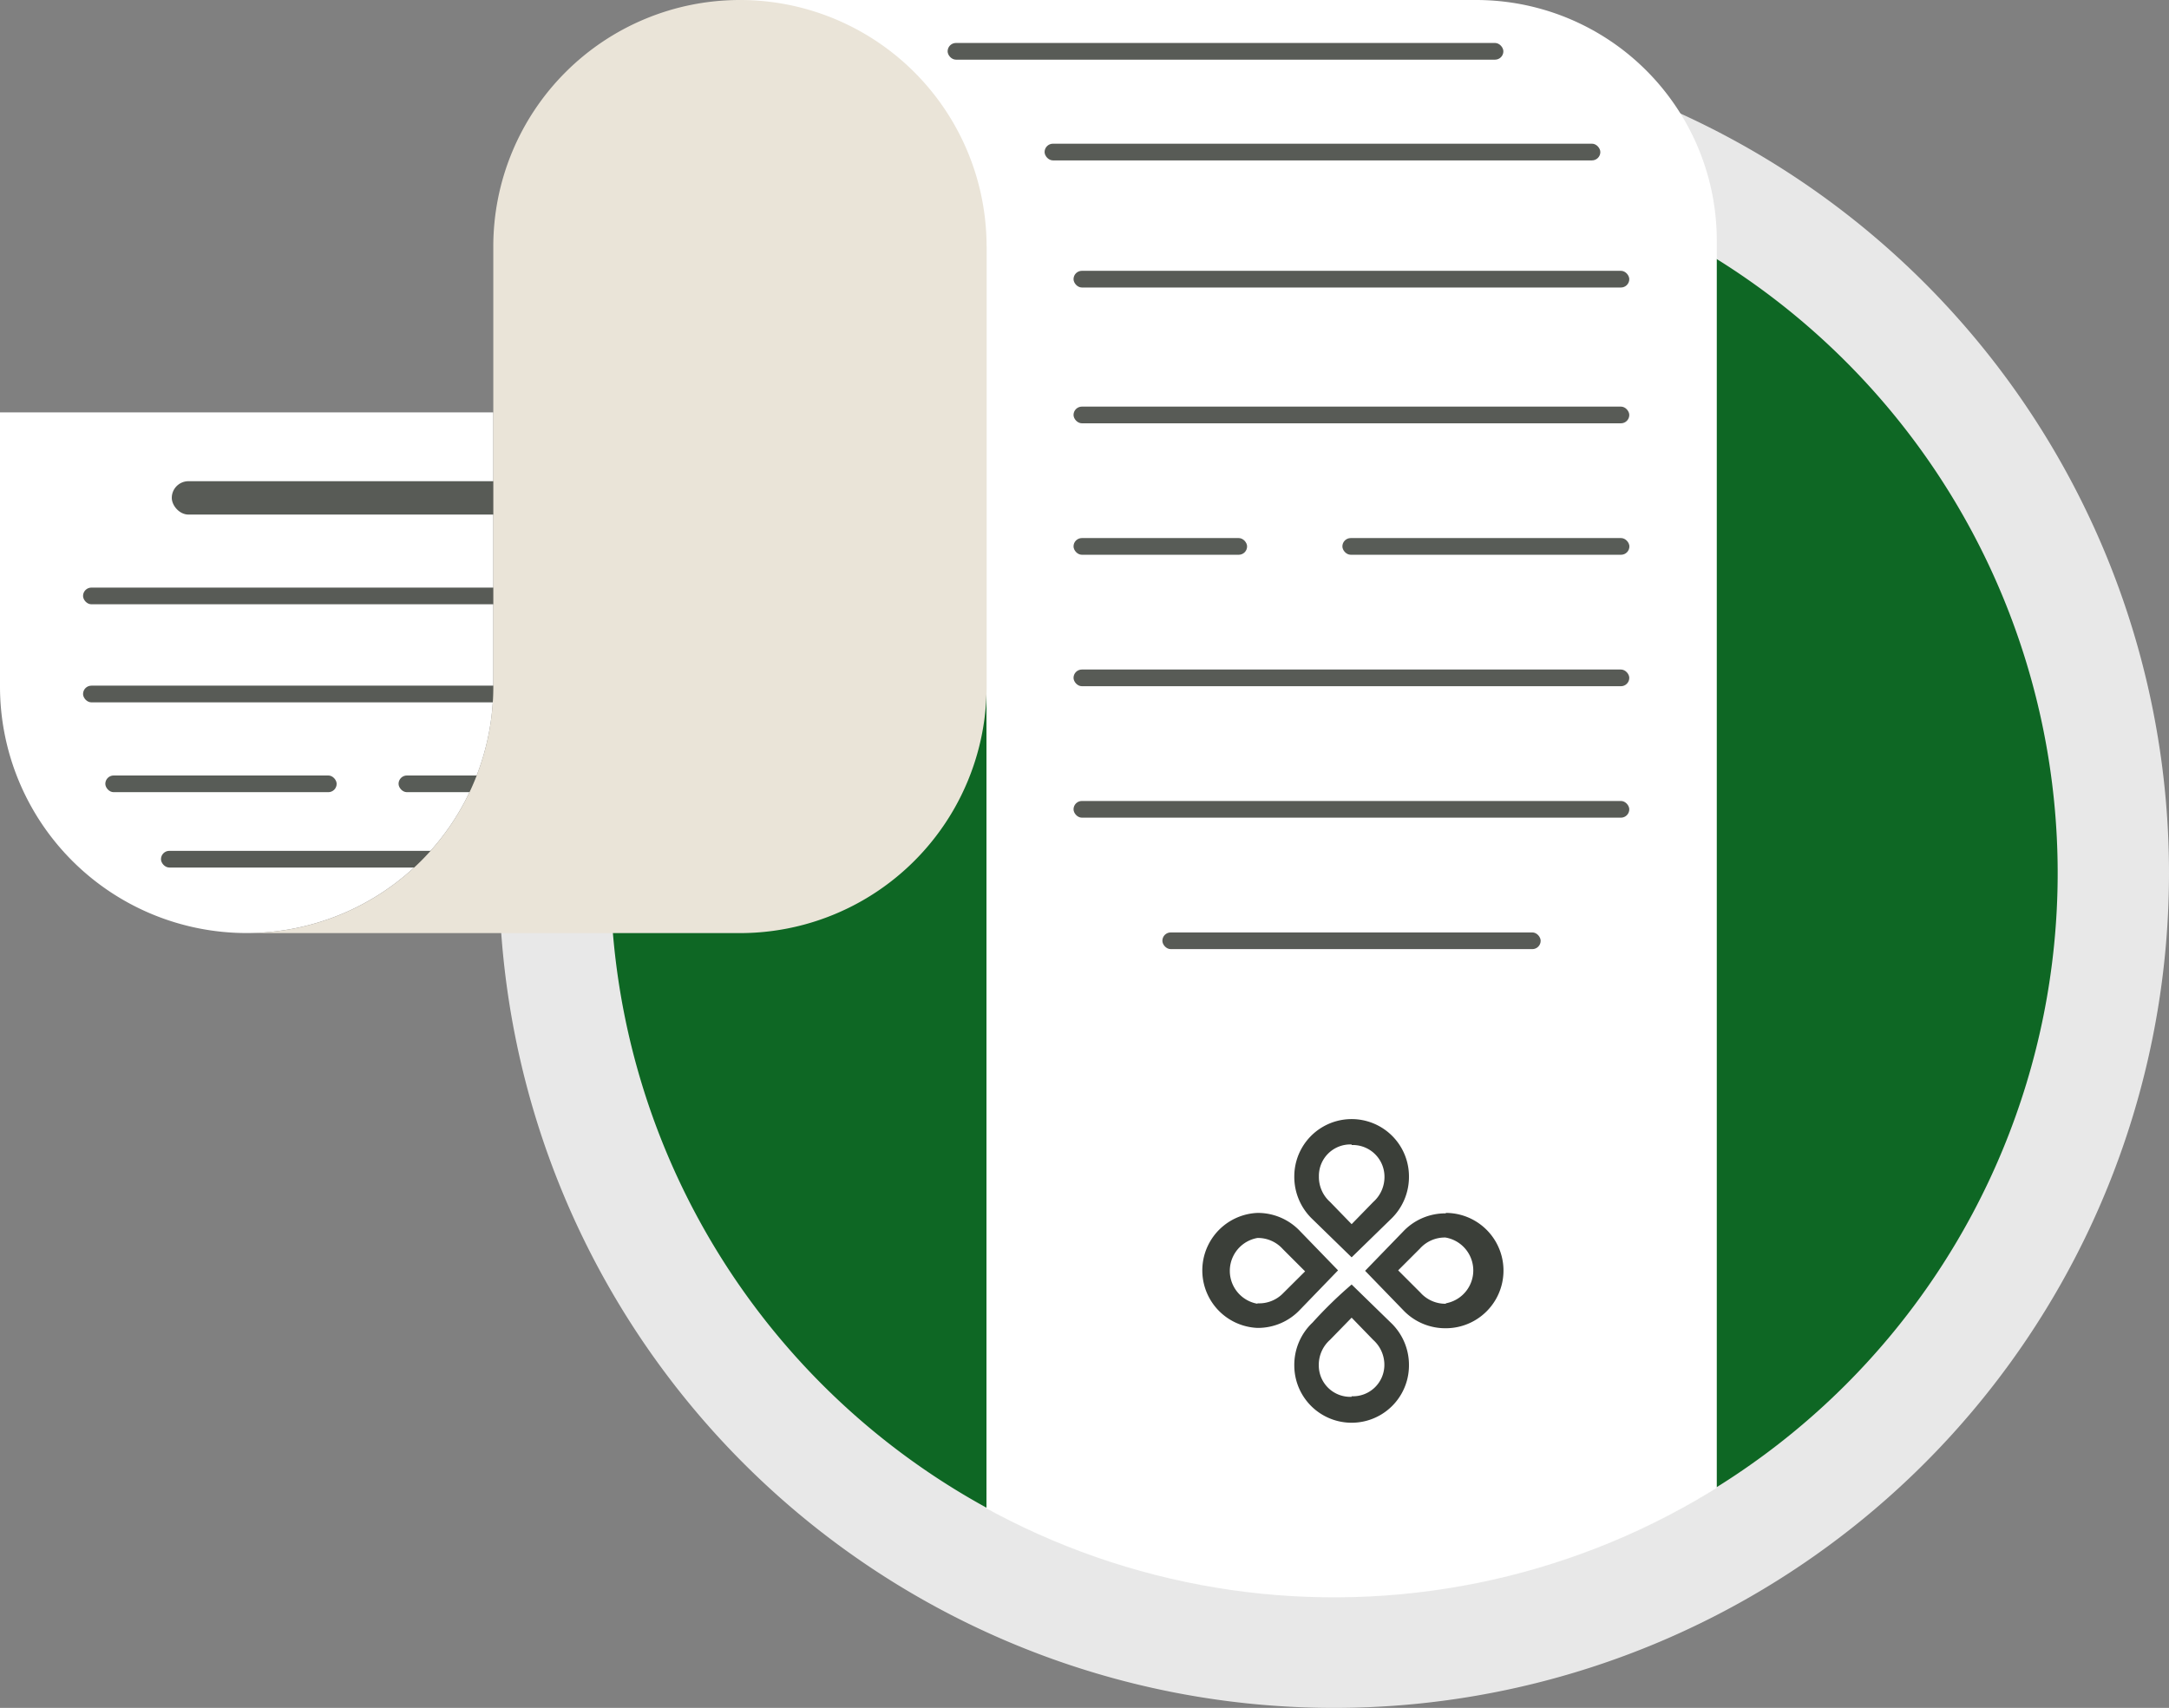 <svg id="Слой_1" data-name="Слой 1" xmlns="http://www.w3.org/2000/svg" xmlns:xlink="http://www.w3.org/1999/xlink" viewBox="0 0 194.83 153.44"><rect x="0" y="0" width="194.83" height="153.44" fill="#808080" stroke="none"/><defs><clipPath id="clip-path" transform="translate(-3957.67 -8297.78)"><path id="_Составной_обтравочный_контур_" data-name="&lt;Составной обтравочный контур&gt;" d="M4152.5,8294.47v81.78h-10a65,65,0,0,1-124.89,25.3h-63.27V8294.47H4152.5Z" fill="none" clip-rule="evenodd"/></clipPath></defs><title>q</title><g id="_Группа_" data-name="&lt;Группа&gt;"><path id="_Составной_контур_" data-name="&lt;Составной контур&gt;" d="M4077.5,8306.22a70,70,0,1,1-70,70A70,70,0,0,1,4077.5,8306.22Z" transform="translate(-3957.67 -8297.78)" fill="#0e6724" fill-rule="evenodd"/><path id="_Составной_контур_2" data-name="&lt;Составной контур&gt;" d="M4077.5,8311.22a65,65,0,1,1-65,65,65.07,65.07,0,0,1,65-65m0-10a75,75,0,1,0,75,75,75,75,0,0,0-75-75h0Z" transform="translate(-3957.67 -8297.78)" fill="#e8e8e8"/></g><g id="_Группа_обтравки_" data-name="&lt;Группа обтравки&gt;"><g clip-path="url(#clip-path)"><g id="_Группа_2" data-name="&lt;Группа&gt;"><path id="_Контур_" data-name="&lt;Контур&gt;" d="M4111.88,8443.6h-65.6V8319.93l-22.44-22.15h66.42a21.62,21.62,0,0,1,21.62,21.62v124.2Z" transform="translate(-3957.67 -8297.78)" fill="#fff"/><g id="_Группа_3" data-name="&lt;Группа&gt;"><g id="_Группа_4" data-name="&lt;Группа&gt;"><path id="_Составной_контур_3" data-name="&lt;Составной контур&gt;" d="M4077.86,8411.91l-3.41-3.52a5.2,5.2,0,0,0-3.84-1.64,5.17,5.17,0,0,0,0,10.33,5.19,5.19,0,0,0,3.84-1.64Zm-7.24,3a3,3,0,0,1,0-5.91,3,3,0,0,1,2.28,1l2,2-1.95,1.94A3,3,0,0,1,4070.62,8414.87Zm8.46-1.73a38.39,38.39,0,0,0-3.51,3.42,5.23,5.23,0,0,0-1.64,3.85,5.15,5.15,0,0,0,10.3,0,5.23,5.23,0,0,0-1.64-3.85Zm0,10.09a2.82,2.82,0,0,1-2.95-2.82,3,3,0,0,1,1-2.29l1.95-2,1.94,2a3,3,0,0,1,1,2.3A2.82,2.82,0,0,1,4079.08,8423.22Zm0-12.53,3.51-3.42a5.23,5.23,0,0,0,1.64-3.85,5.15,5.15,0,0,0-10.3,0,5.23,5.23,0,0,0,1.64,3.85Zm0-10.09a2.85,2.85,0,0,1,2.95,2.82,3,3,0,0,1-1,2.29l-1.95,2-1.94-2a3,3,0,0,1-1-2.3A2.82,2.82,0,0,1,4079.08,8400.6Zm8.46,6.14a5.2,5.2,0,0,0-3.84,1.64l-3.41,3.52,3.41,3.52a5.2,5.2,0,0,0,3.84,1.64A5.17,5.17,0,0,0,4087.54,8406.75Zm0,8.12a3,3,0,0,1-2.28-1l-2-2,1.95-1.95a3,3,0,0,1,2.3-1A3,3,0,0,1,4087.54,8414.87Z" transform="translate(-3957.67 -8297.78)" fill="#3b3f39"/></g></g><rect id="_Прямоугольник_" data-name="&lt;Прямоугольник&gt;" x="104.41" y="83.77" width="33.98" height="1.5" rx="0.75" ry="0.75" fill="#3b3f39" opacity="0.85"/><rect id="_Прямоугольник_2" data-name="&lt;Прямоугольник&gt;" x="96.43" y="71.96" width="49.92" height="1.5" rx="0.75" ry="0.75" fill="#3b3f39" opacity="0.85"/><rect id="_Прямоугольник_3" data-name="&lt;Прямоугольник&gt;" x="96.43" y="60.15" width="49.92" height="1.5" rx="0.75" ry="0.75" fill="#3b3f39" opacity="0.85"/><rect id="_Прямоугольник_4" data-name="&lt;Прямоугольник&gt;" x="96.43" y="36.53" width="49.92" height="1.5" rx="0.75" ry="0.75" fill="#3b3f39" opacity="0.85"/><rect id="_Прямоугольник_5" data-name="&lt;Прямоугольник&gt;" x="96.43" y="24.33" width="49.92" height="1.5" rx="0.75" ry="0.75" fill="#3b3f39" opacity="0.85"/><rect id="_Прямоугольник_6" data-name="&lt;Прямоугольник&gt;" x="93.83" y="12.91" width="49.92" height="1.5" rx="0.75" ry="0.75" fill="#3b3f39" opacity="0.85"/><rect id="_Прямоугольник_7" data-name="&lt;Прямоугольник&gt;" x="85.12" y="3.86" width="49.92" height="1.5" rx="0.75" ry="0.75" fill="#3b3f39" opacity="0.85"/><g id="_Группа_5" data-name="&lt;Группа&gt;" opacity="0.85"><rect id="_Прямоугольник_8" data-name="&lt;Прямоугольник&gt;" x="120.58" y="48.34" width="25.78" height="1.5" rx="0.75" ry="0.75" fill="#3b3f39"/><rect id="_Прямоугольник_9" data-name="&lt;Прямоугольник&gt;" x="96.43" y="48.34" width="15.59" height="1.5" rx="0.75" ry="0.75" fill="#3b3f39"/></g><path id="_Контур_2" data-name="&lt;Контур&gt;" d="M3957.67,8334.83v24.62a22.15,22.15,0,1,0,44.31,0v-24.62h-44.31Z" transform="translate(-3957.67 -8297.78)" fill="#fff"/><g id="_Группа_6" data-name="&lt;Группа&gt;"><rect id="_Прямоугольник_10" data-name="&lt;Прямоугольник&gt;" x="3973.1" y="8341.02" width="33.98" height="3" rx="1.5" ry="1.5" transform="translate(4022.51 8387.25) rotate(180)" fill="#3b3f39" opacity="0.85"/><rect id="_Прямоугольник_11" data-name="&lt;Прямоугольник&gt;" x="3965.13" y="8350.58" width="49.92" height="1.5" rx="0.75" ry="0.75" transform="translate(4022.51 8404.87) rotate(180)" fill="#3b3f39" opacity="0.85"/><rect id="_Прямоугольник_12" data-name="&lt;Прямоугольник&gt;" x="3965.13" y="8359.39" width="49.92" height="1.5" rx="0.75" ry="0.75" transform="translate(4022.51 8422.49) rotate(180)" fill="#3b3f39" opacity="0.85"/><rect id="_Прямоугольник_13" data-name="&lt;Прямоугольник&gt;" x="3972.13" y="8374.21" width="49.92" height="1.5" rx="0.75" ry="0.75" transform="translate(4036.51 8452.15) rotate(180)" fill="#3b3f39" opacity="0.85"/><g id="_Группа_7" data-name="&lt;Группа&gt;" opacity="0.85"><rect id="_Прямоугольник_14" data-name="&lt;Прямоугольник&gt;" x="3967.13" y="8367.44" width="20.78" height="1.5" rx="0.75" ry="0.75" transform="translate(3997.37 8438.61) rotate(-180)" fill="#3b3f39"/><rect id="_Прямоугольник_15" data-name="&lt;Прямоугольник&gt;" x="3993.46" y="8367.44" width="15.59" height="1.5" rx="0.75" ry="0.75" transform="translate(4044.85 8438.61) rotate(-180)" fill="#3b3f39"/></g></g><path id="_Контур_3" data-name="&lt;Контур&gt;" d="M4024.13,8297.78a22.15,22.15,0,0,0-22.15,22.15v39.53a22.15,22.15,0,0,1-22.15,22.15h44.31a22.15,22.15,0,0,0,22.15-22.15v-39.53A22.15,22.15,0,0,0,4024.13,8297.78Z" transform="translate(-3957.67 -8297.78)" fill="#eae4d8"/></g></g></g></svg>